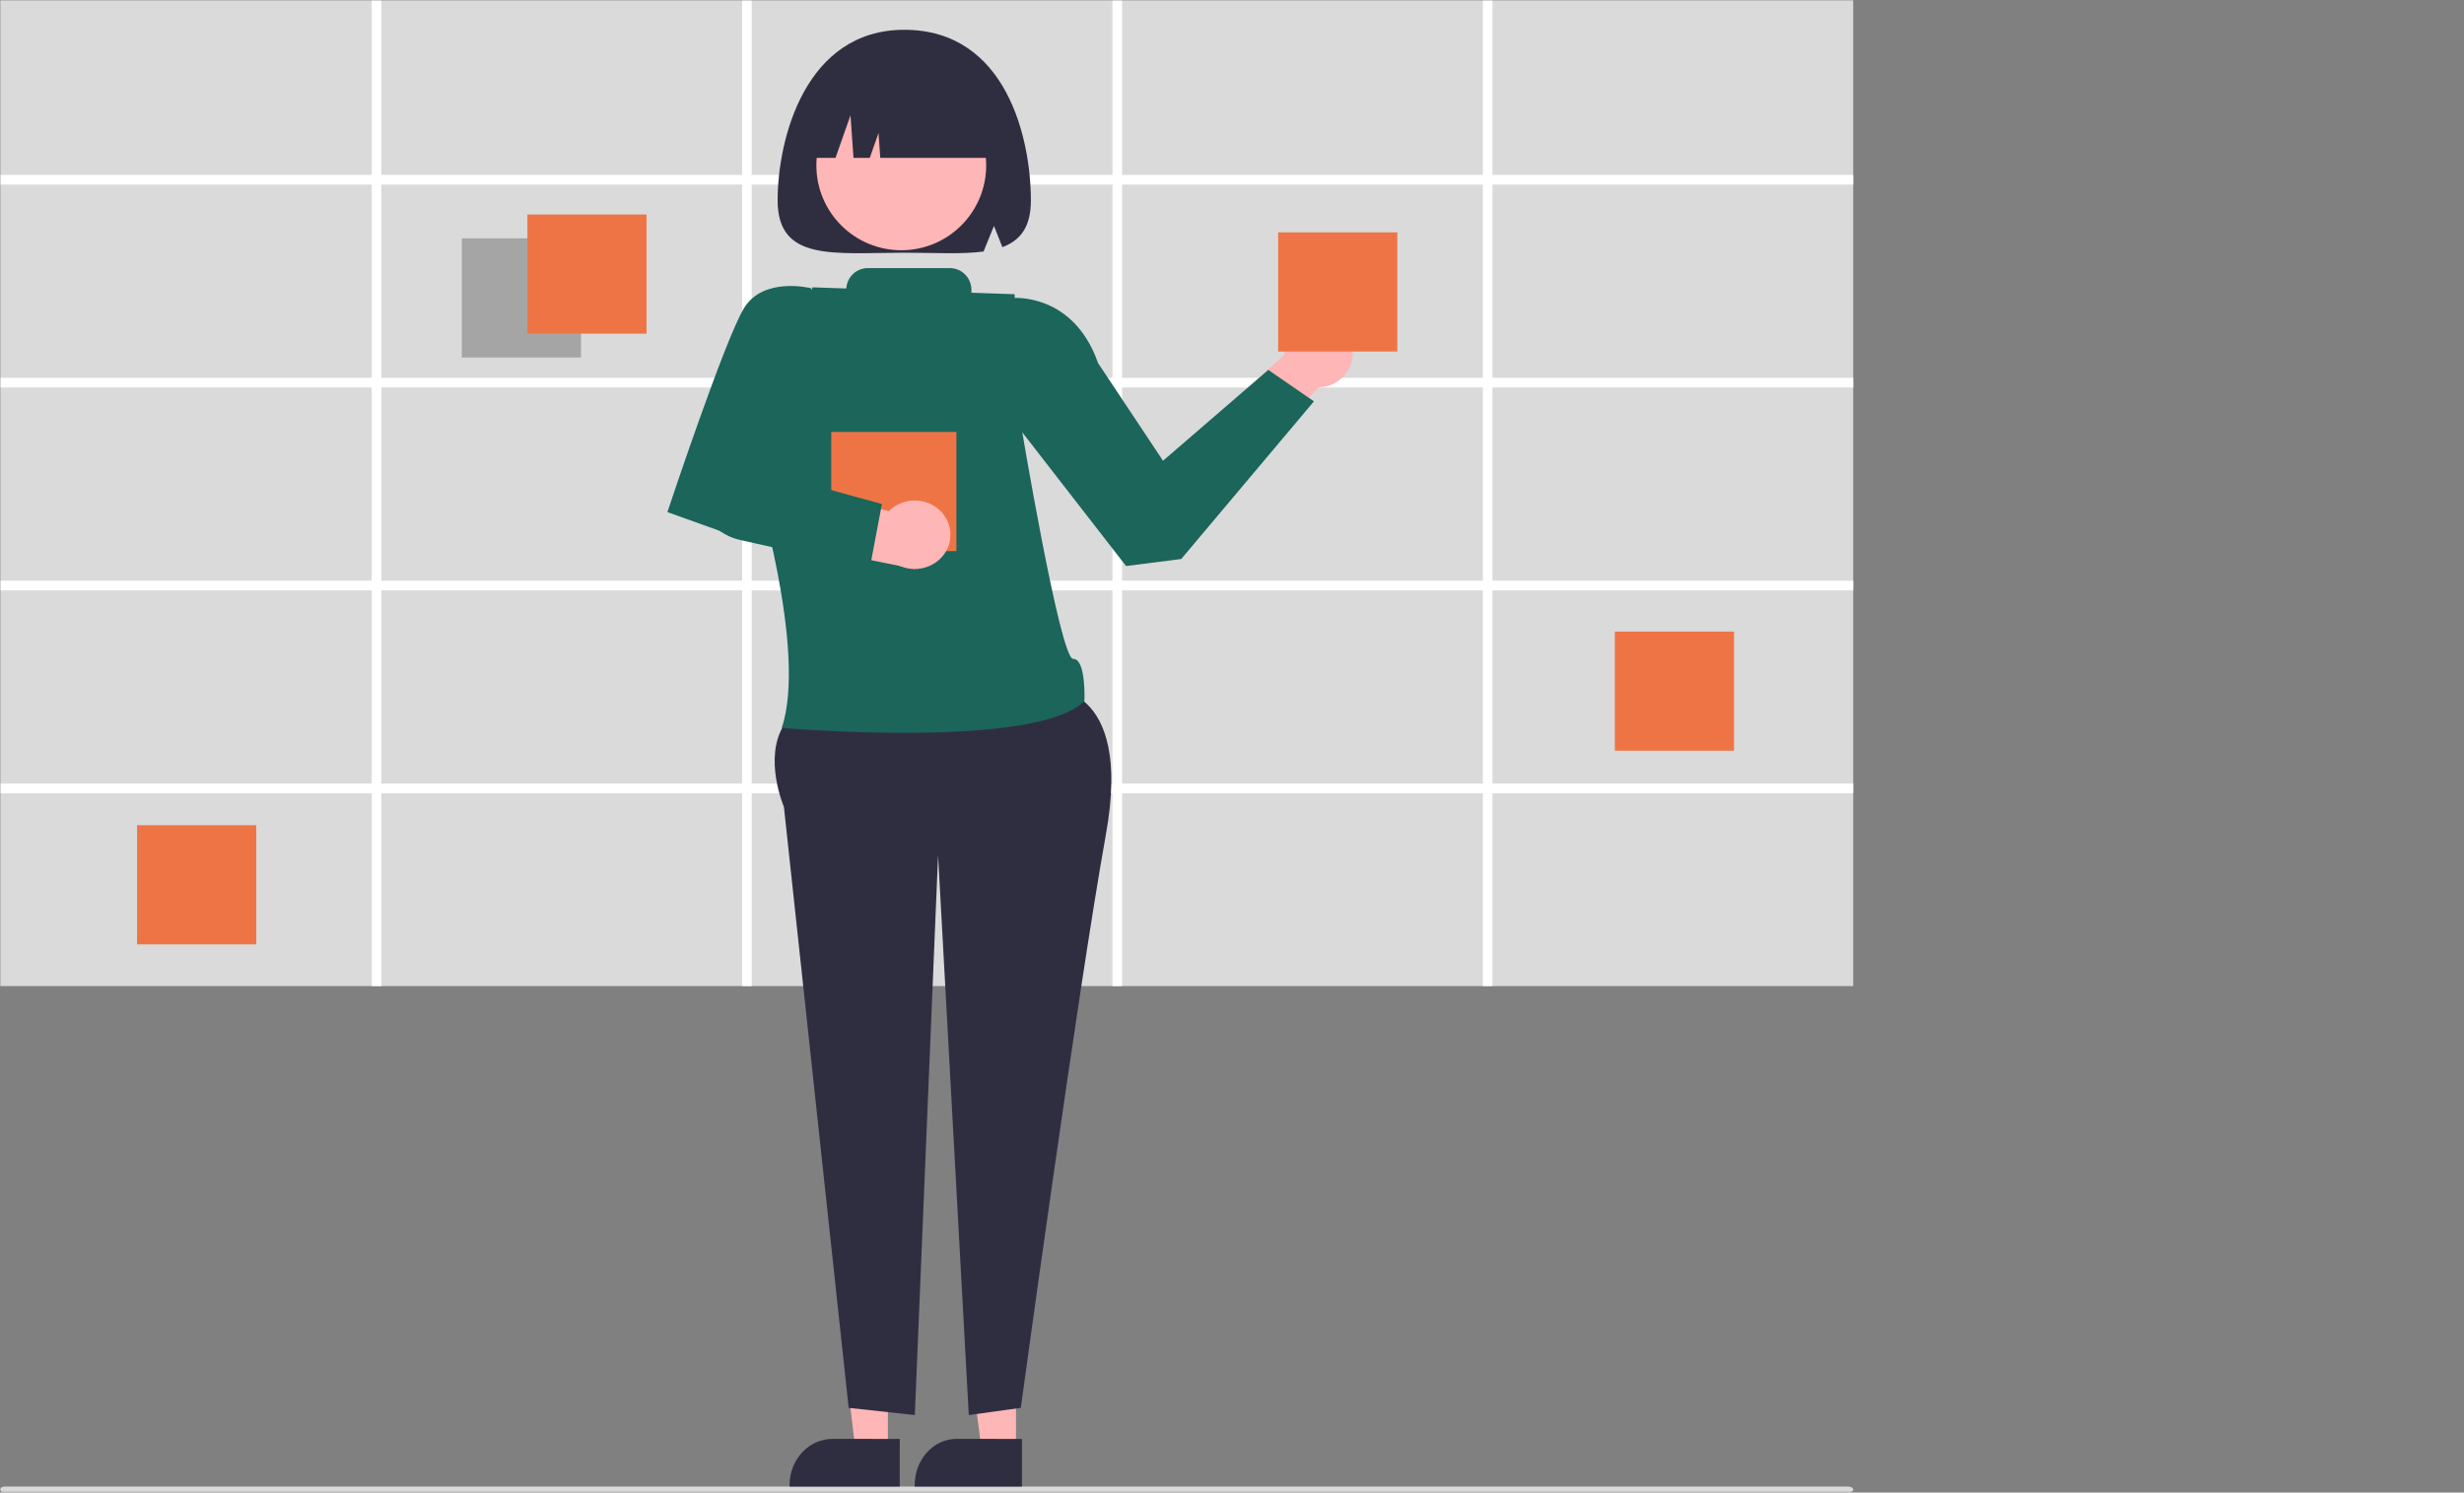 <svg width="827" height="501" viewBox="0 0 827 501" fill="none" xmlns="http://www.w3.org/2000/svg">
<rect x="0" y="0" width="827" height="501" fill="#808080" stroke="none"/>
<mask id="mask0_81_2" style="mask-type:luminance" maskUnits="userSpaceOnUse" x="0" y="0" width="827" height="501">
<path d="M826.73 0H0V500.96H826.73V0Z" fill="white"/>
</mask>
<g mask="url(#mask0_81_2)">
<path d="M620.377 501H1.624C1.193 501 0.78 500.895 0.476 500.707C0.171 500.52 0 500.265 0 500C0 499.735 0.171 499.48 0.476 499.293C0.78 499.105 1.193 499 1.624 499H620.377C620.807 499 621.22 499.105 621.525 499.293C621.829 499.48 622 499.735 622 500C622 500.265 621.829 500.52 621.525 500.707C621.22 500.895 620.807 501 620.377 501Z" fill="#DADADA"/>
<path d="M622 0H0V331H622V0Z" fill="#DADADA"/>
<path d="M622 61.958V58.712H500.921V0H497.69V58.712H376.61V0H373.378V58.712H252.3V0H249.068V58.712H127.989V0H124.757V58.712H0V61.958H124.757V126.819H0V130.065H124.757V194.927H0V198.173H124.757V263.022H0V266.268H124.757V331H127.989V266.268H249.068V331H252.3V266.268H373.378V331H376.61V266.268H497.69V331H500.921V266.268H622V263.022H500.921V198.173H622V194.927H500.921V130.065H622V126.819H500.921V61.958L622 61.958ZM249.068 263.022H127.989V198.173H249.068V263.022ZM249.068 194.927H127.989V130.065H249.068V194.927ZM249.068 126.819H127.989V61.958H249.068V126.819ZM373.378 263.022H252.3V198.173H373.378V263.022ZM373.378 194.927H252.3V130.065H373.378V194.927ZM373.378 126.819H252.3V61.958H373.378V126.819ZM497.69 263.022H376.61V198.173H497.69V263.022ZM497.69 194.927H376.61V130.065H497.69V194.927ZM497.69 126.819H376.61V61.958H497.69V126.819Z" fill="white"/>
<path d="M195 80H155V120H195V80Z" fill="#A6A5A5"/>
<path d="M582 212H542V252H582V212Z" fill="#EF7445"/>
<path d="M86 277H46V317H86V277Z" fill="#EF7445"/>
<path d="M217 72H177V112H217V72Z" fill="#EF7445"/>
<path d="M387 158.782L435.648 115L450 122.183L391.653 184L387 158.782Z" fill="#FFB6B6"/>
<path d="M442.5 130C448.851 130 454 124.851 454 118.5C454 112.149 448.851 107 442.5 107C436.149 107 431 112.149 431 118.5C431 124.851 436.149 130 442.5 130Z" fill="#FFB6B6"/>
<path d="M340.999 487H329.48L324 444L341 444.001L340.999 487Z" fill="#FFB6B6"/>
<path d="M342.999 499L307 498.998V498.495C307 494.386 308.477 490.444 311.104 487.539C313.732 484.633 317.296 483 321.012 483L343 483.001L342.999 499Z" fill="#2F2E41"/>
<path d="M297.999 487H287.157L282 444L298 444.001L297.999 487Z" fill="#FFB6B6"/>
<path d="M301.999 499L265 498.998V498.495C265 494.386 266.518 490.444 269.218 487.539C271.919 484.633 275.582 483 279.401 483L302 483.001L301.999 499Z" fill="#2F2E41"/>
<path d="M351.412 231.016C351.412 231.016 380.461 228.675 371.165 280.181C361.87 331.688 342.615 472.583 342.615 472.583L325.158 475L314.845 287.049L307.043 475L284.841 472.583L263.103 270.817C263.103 270.817 256.124 254.594 263.099 243.39C270.075 232.187 351.412 231.016 351.412 231.016Z" fill="#2F2E41"/>
<path d="M332 104.389L340.177 100.028C340.177 100.028 360.321 98.317 368.543 121.876L390.346 154.661L425.686 124.169L441 134.724L396.461 187.644L377.942 190L337.89 138.399L332 104.389Z" fill="#1B655A"/>
<path d="M303.5 10C270.295 10 261 46.629 261 67.293C261 87.957 280.028 84.831 303.5 84.831C313.575 84.831 322.825 85.403 330.109 84.426L333.612 75.835L336.431 82.953C342.41 80.747 346 76.264 346 67.293C346 46.629 337.849 10 303.5 10Z" fill="#2F2E41"/>
<path d="M302.5 84C318.24 84 331 71.24 331 55.5C331 39.76 318.24 27 302.5 27C286.76 27 274 39.76 274 55.5C274 71.24 286.76 84 302.5 84Z" fill="#FFB6B6"/>
<path d="M269 53H280.419L285.456 38.692L286.463 53H291.921L294.86 44.654L295.447 53H336C336 44.778 332.78 36.893 327.049 31.08C321.317 25.266 313.544 22 305.439 22H299.561C291.456 22 283.683 25.266 277.951 31.08C272.22 36.893 269 44.778 269 53Z" fill="#2F2E41"/>
<path d="M469 78H429V118H469V78Z" fill="#EF7445"/>
<path d="M360.181 221.17C355.779 221.227 342.518 141.642 342.518 141.642L340.534 98.755L326.044 98.263V97.299C326.044 95.363 325.284 93.507 323.931 92.138C322.578 90.769 320.742 90 318.828 90H291.233C289.4 90.001 287.636 90.708 286.3 91.978C284.964 93.247 284.156 94.984 284.041 96.834L272.678 96.448L253 159.685C253 159.685 271.133 218.442 262.381 244.336C262.381 244.336 347.647 251.742 363.971 235.304C363.971 235.304 364.584 221.112 360.181 221.17Z" fill="#1B655A"/>
<path d="M277 104.621L272.124 96.727C272.124 96.727 256.26 92.746 249.729 103.416C243.198 114.086 224 171.901 224 171.901L243.815 179L266.301 147.002L277 104.621Z" fill="#1B655A"/>
<path d="M321 145H279V185H321V145Z" fill="#EF7445"/>
<path d="M253.887 160.562L239.348 159C238.43 160.988 237.97 163.163 238.002 165.358C238.033 167.554 238.557 169.714 239.532 171.674C240.507 173.634 241.909 175.343 243.631 176.672C245.353 178.001 247.35 178.915 249.472 179.345L307 191L300.999 172.239L253.887 160.562Z" fill="#FFB6B6"/>
<path d="M307 191C313.627 191 319 185.851 319 179.5C319 173.149 313.627 168 307 168C300.373 168 295 173.149 295 179.5C295 185.851 300.373 191 307 191Z" fill="#FFB6B6"/>
<path d="M291.874 191L248.382 181.252C245.23 180.537 242.32 179.037 239.933 176.895C237.547 174.754 235.764 172.044 234.758 169.029L233 163.712L244.288 155L296 169.177L291.874 191Z" fill="#1B655A"/>
</g>
</svg>
